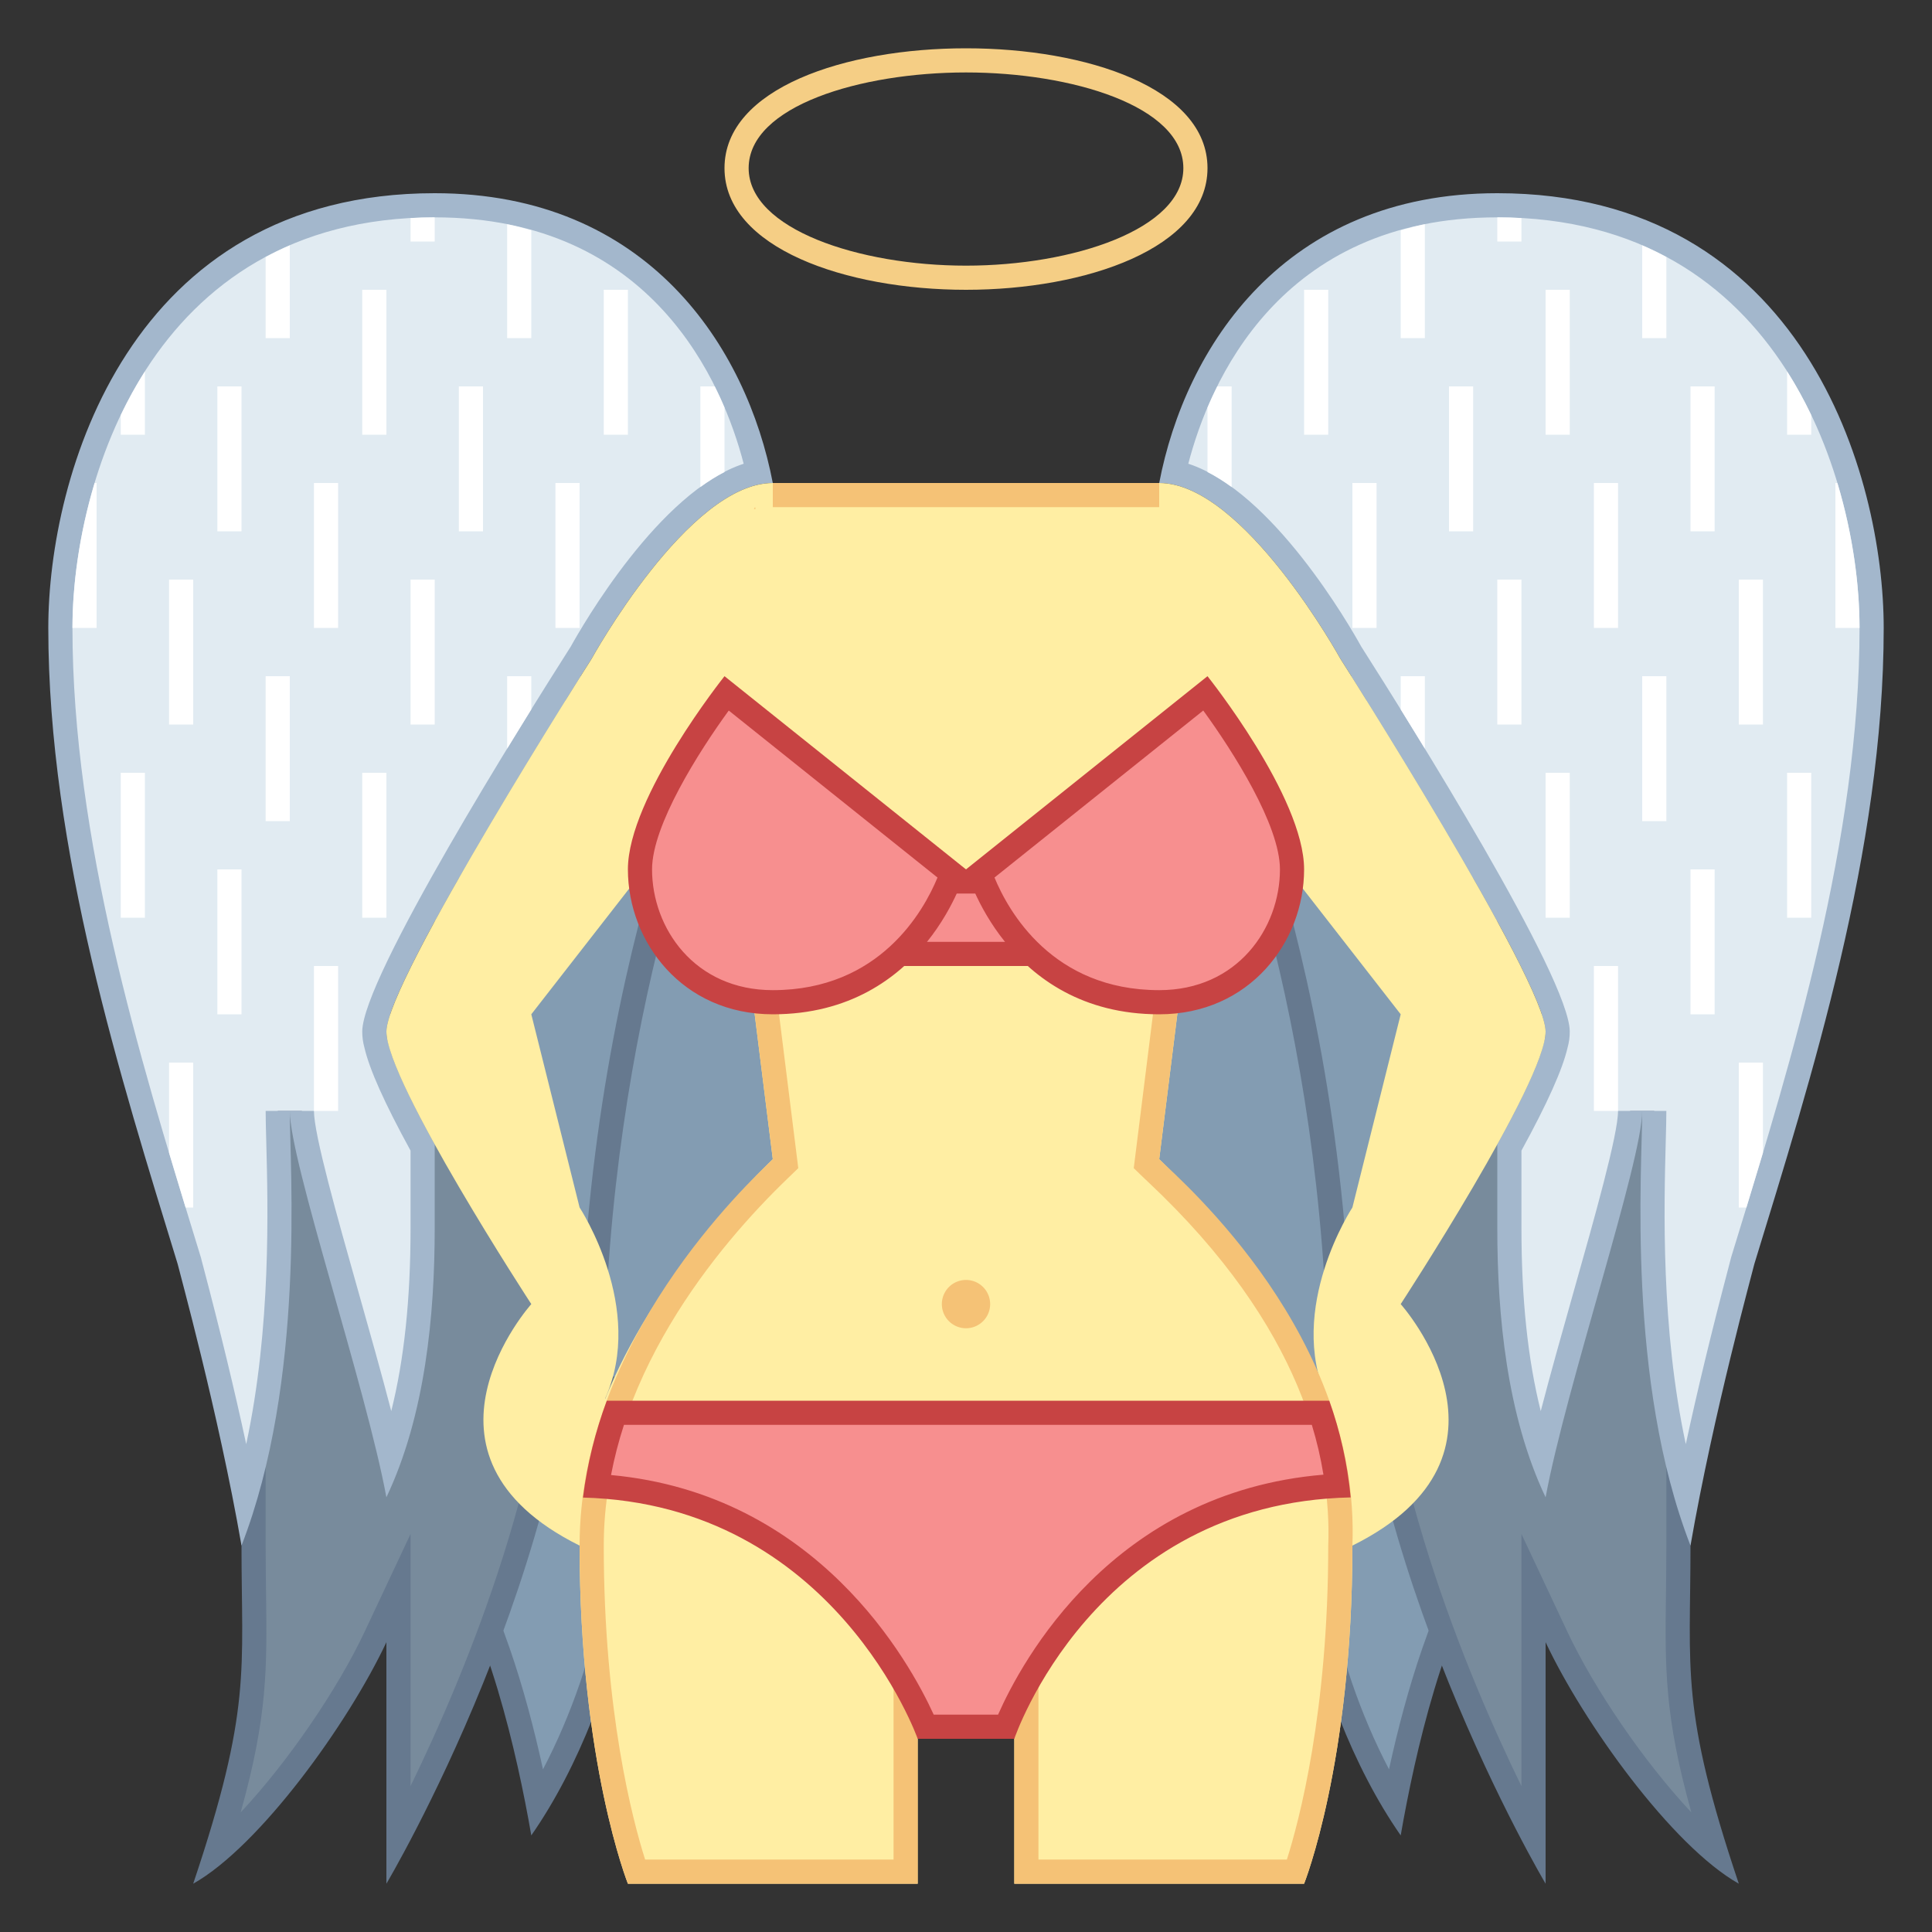 <svg xmlns="http://www.w3.org/2000/svg" viewBox="0 0 80 80" width="30px" height="30px"><rect x="0" y="0" width="80" height="80" fill="#333333" stroke="none"/><path fill="#839cb2" d="M22.264,74.673C21.573,71.12,20.4,66.75,18.5,63.849V28.5h43v35.349 c-1.9,2.901-3.073,7.271-3.764,10.824c-1.523-2.522-2.71-5.708-3.243-8.759c-0.583-3.487-12.878-9.416-14.278-10.08L40,55.732 l-0.214,0.102c-1.4,0.665-13.695,6.593-14.279,10.083C24.975,68.966,23.787,72.151,22.264,74.673z"/><path fill="#66798f" d="M61,29v34.702c-1.666,2.609-2.772,6.296-3.484,9.561c-1.179-2.251-2.086-4.888-2.53-7.428 c-0.597-3.571-11.293-8.903-14.557-10.453L40,55.179l-0.429,0.204c-3.264,1.549-13.96,6.882-14.556,10.446 c-0.444,2.545-1.352,5.184-2.531,7.435c-0.712-3.265-1.818-6.953-3.484-9.561V29h21H61 M62,28H40H18v36 c2.208,3.284,3.407,8.591,4,12c1.989-2.856,3.419-6.675,4-10c0.557-3.333,14-9.714,14-9.714S53.443,62.667,54,66 c0.581,3.325,2.011,7.144,4,10c0.593-3.409,1.792-8.716,4-12V28L62,28z"/><path fill="#788b9c" d="M71.056,76.72c-2.392-2.003-5.216-5.979-6.604-8.932L63.5,65.76v10.292 c-2.085-3.967-6.954-14.256-7-23.914l5.783-9.638H69.5V64c0,0.725-0.009,1.379-0.017,1.988 C69.438,69.466,69.412,71.508,71.056,76.72z M8.944,76.72c1.645-5.211,1.618-7.253,1.573-10.732C10.509,65.379,10.5,64.725,10.5,64 V42.5h7.217l5.783,9.638c-0.046,9.657-4.915,19.947-7,23.914V65.76l-0.953,2.028C14.16,70.741,11.336,74.716,8.944,76.72z"/><path fill="#66798f" d="M69,43v21c0,0.722-0.009,1.374-0.016,1.981c-0.04,3.095-0.066,5.068,1.051,9.066 c-1.965-2.091-4.026-5.123-5.129-7.472L63,63.519V68v5.96c-2.299-4.711-5.919-13.424-5.999-21.685L62.566,43H69 M17.434,43 l5.565,9.275c-0.079,8.253-3.7,16.968-5.999,21.682V68v-4.481l-1.905,4.055c-1.104,2.35-3.165,5.381-5.129,7.472 c1.117-3.998,1.091-5.971,1.051-9.066C11.009,65.374,11,64.722,11,64V43H17.434 M70,42h-8l-6,10c0,12.554,8,26,8,26V68 c1.569,3.34,5.23,8.437,8,10c-2.434-7.243-2-8.826-2-14V42L70,42z M18,42h-8v22c0,5.174,0.434,6.757-2,14 c2.77-1.563,6.431-6.66,8-10v10c0,0,8-13.446,8-26L18,42L18,42z"/><path fill="#e1ebf2" d="M69.856,62.029c-1.628-5.475-1.464-11.65-1.381-14.78C68.489,46.736,68.5,46.313,68.5,46h-1 c0,1.05-0.941,4.379-1.852,7.599c-0.663,2.345-1.344,4.753-1.802,6.719c-0.904-2.533-1.346-5.648-1.346-9.461v-3.341 c1.09-1.98,1.738-3.418,1.929-4.275c0.046-0.153,0.071-0.331,0.071-0.526c0-2.177-7.697-14.324-8.574-15.702 c-0.145-0.266-3.758-6.76-7.323-7.453C49.832,14.115,53.944,8.5,62,8.5c12.26,0,15.5,11.447,15.5,17.5 c0,8.81-2.819,17.997-5.085,25.379l-0.25,0.815c-0.02,0.081-0.055,0.213-0.111,0.426C71.133,56.112,70.396,59.268,69.856,62.029z"/><path fill="#a3b7cc" d="M62,9c11.865,0,15,11.12,15,17c0,8.736-2.808,17.884-5.064,25.235l-0.249,0.813l-0.012,0.044 l-0.008,0.032c-0.011,0.044-0.044,0.17-0.095,0.366c-0.695,2.635-1.286,5.079-1.767,7.31c-1.035-4.82-0.902-9.829-0.83-12.537 C68.989,46.744,69,46.317,69,46h-2c0,0.981-0.974,4.425-1.833,7.464c-0.476,1.685-0.962,3.401-1.368,4.967 C63.263,56.293,63,53.787,63,50.857v-3.213c1.077-1.967,1.703-3.365,1.91-4.265c0.062-0.221,0.09-0.433,0.09-0.665 c0-2.207-6.586-12.725-8.636-15.944c-0.458-0.828-3.666-6.428-7.159-7.568C50.068,15.888,52.953,9,62,9 M62,8 c-8.829,0-12.922,6.38-14,12c3.496,0,7.504,7.281,7.504,7.281S64,40.62,64,42.714c0,0.166-0.024,0.296-0.06,0.418 c-0.208,0.938-0.997,2.549-1.94,4.255c0,1.266,0,2.935,0,3.47c0,3.575,0.385,7.738,2,11.143c0.848-4.58,4-13.908,4-16 c0,2.385-0.658,11.158,2,18c0.961-5.542,2.597-11.436,2.643-11.659C74.994,44.668,78,35.208,78,26C78,19.719,74.667,8,62,8L62,8z"/><path fill="#e1ebf2" d="M10.144,62.029c-0.541-2.768-1.279-5.926-2.201-9.42c-0.054-0.207-0.088-0.335-0.097-0.373 l-0.261-0.857C5.319,43.997,2.5,34.81,2.5,26C2.5,19.947,5.74,8.5,18,8.5c8.056,0,12.168,5.615,13.397,11.06 c-3.565,0.693-7.179,7.189-7.339,7.48C23.197,28.391,15.5,40.538,15.5,42.714c0,0.192,0.025,0.37,0.079,0.556 c0.185,0.838,0.816,2.237,1.921,4.245v3.341c0,3.813-0.442,6.928-1.346,9.461c-0.458-1.966-1.139-4.374-1.802-6.719 C13.441,50.379,12.5,47.05,12.5,46h-1c0,0.313,0.011,0.736,0.025,1.249C11.608,50.379,11.772,56.554,10.144,62.029z"/><path fill="#a3b7cc" d="M18,9c9.047,0,11.932,6.888,12.794,10.203c-3.493,1.141-6.7,6.74-7.159,7.568 C21.586,29.989,15,40.507,15,42.714c0,0.232,0.029,0.444,0.09,0.665c0.207,0.9,0.832,2.297,1.91,4.265v3.213 c0,2.93-0.263,5.436-0.799,7.573c-0.407-1.566-0.892-3.282-1.368-4.967C13.974,50.425,13,46.981,13,46h-2 c0,0.317,0.011,0.744,0.025,1.262c0.072,2.708,0.205,7.717-0.83,12.537c-0.481-2.231-1.072-4.675-1.767-7.31 c-0.052-0.196-0.085-0.321-0.092-0.35l-0.01-0.046l-0.014-0.045l-0.249-0.813C5.808,43.884,3,34.736,3,26C3,20.12,6.135,9,18,9 M18,8C5.333,8,2,19.719,2,26c0,9.208,3.006,18.668,5.357,26.341C7.403,52.564,9.039,58.458,10,64c2.658-6.842,2-15.615,2-18 c0,2.092,3.152,11.42,4,16c1.615-3.405,2-7.568,2-11.143c0-0.535,0-2.204,0-3.47c-0.943-1.706-1.732-3.317-1.94-4.255 C16.024,43.01,16,42.88,16,42.714c0-2.094,8.496-15.433,8.496-15.433S28.504,20,32,20C30.922,14.38,26.829,8,18,8L18,8z"/><path fill="#839cb2" d="M24.501,57.5c0.1-15.972,4.949-27.135,5.814-29h19.368c0.866,1.865,5.714,13.028,5.814,29H24.501z"/><path fill="#66798f" d="M49.363,29c1.11,2.469,5.443,13.045,5.63,28H40H25.006c0.187-14.929,4.521-25.526,5.631-28H40 H49.363 M50,28H40H30c0,0-6,11.933-6,30h16h16C56,39.933,50,28,50,28L50,28z"/><path fill="#ffeea3" d="M64,42.714c0-2.094-8.496-15.433-8.496-15.433S51.496,20,48,20h-8h-8 c-3.496,0-7.504,7.281-7.504,7.281S16,40.62,16,42.714C16,44.808,22,54,22,54s-5.588,6.234,2,10c0,8.991,2,14,2,14h12V66h2h2v12h12 c0,0,2-5.009,2-14c7.588-3.766,2-10,2-10S64,44.808,64,42.714z M25.062,57.916l-0.007-0.004C26.75,54.173,24,50,24,50l-2-8 l7.788-10H30l2,16C30.958,49.008,27.015,53.06,25.062,57.916z M54.945,57.912l-0.007,0.004C52.985,53.06,49.042,49.008,48,48l2-16 h0.212L58,42l-2,8C56,50,53.25,54.173,54.945,57.912z"/><path fill="#ffeea3" d="M42.5,77.5v-12h-5v12H26.352C25.933,76.276,24.5,71.531,24.5,64c0-7.034,4.863-12.767,7.762-15.559 l0.265-0.256l-1.904-15.229L40,38.583l9.376-5.626l-1.903,15.229l0.41,0.392c6.549,6.148,7.757,11.771,7.618,15.404 c0,7.547-1.434,12.295-1.852,13.519H42.5z"/><path fill="#f5c276" d="M48.753,33.914l-1.745,13.962l-0.062,0.495l0.359,0.347l0.236,0.224 C53.952,54.962,55.136,60.432,55,64c0,6.889-1.21,11.415-1.713,13H43V66v-1h-1h-2h-2h-1v1v11H26.713C26.209,75.414,25,70.888,25,64 c0-6.848,4.767-12.461,7.609-15.198l0.087-0.084l0.359-0.347l-0.062-0.495l-1.745-13.962l8.238,4.943L40,39.166l0.514-0.309 L48.753,33.914 M50,32l-10,6l-10-6l2,16c-1.042,1.008-8,7.5-8,16c0,8.991,2,14,2,14h12V66h2h2v12h12c0,0,2-5.009,2-14 c0.333-8.667-6.958-14.992-8-16L50,32L50,32z"/><path fill="#f78f8f" d="M32.357 37.786H47.643V39.5H32.357z"/><path fill="#c74343" d="M47.143,38.286V39H32.857v-0.714H47.143 M48.143,37.286H31.857V40h16.286V37.286L48.143,37.286z"/><path fill="#f5ce85" d="M40,3c4.363,0,9,1.388,9,3.962C49,9.489,44.424,11,40,11s-9-1.511-9-4.038C31,4.388,35.637,3,40,3 M40,2c-5,0-10,1.654-10,4.962C30,10.269,35.031,12,40,12s10-1.731,10-5.038C50,3.654,45,2,40,2L40,2z"/><path fill="#f5c276" d="M31.265 21l-.048.083c.024-.003.048-.012.072-.015C31.281 21.05 31.265 21 31.265 21zM40 53A1 1 0 1 0 40 55 1 1 0 1 0 40 53z"/><g><path fill="#f78f8f" d="M38.338,71.5c-0.727-1.71-4.5-9.424-13.625-9.965c0.163-1.026,0.419-2.043,0.765-3.035h29.207 c0.326,0.984,0.557,1.998,0.688,3.025c-9.32,0.489-13.007,8.242-13.716,9.975H38.338z"/><path fill="#c74343" d="M54.32,59c0.207,0.676,0.368,1.366,0.481,2.063C46.073,61.794,42.313,68.77,41.328,71H40h-1.337 c-1.005-2.201-4.826-9.135-13.362-9.922c0.134-0.7,0.314-1.395,0.536-2.078H40H54.32 M55.042,58H40H25.126 c-0.466,1.255-0.808,2.601-0.986,4.011C34.565,62.285,38,72,38,72h2h2c0,0,3.283-9.766,13.929-9.995 C55.796,60.592,55.486,59.248,55.042,58L55.042,58z"/></g><g><path fill="#f78f8f" d="M32.5 36.5H47.5V39.5H32.5z"/><path fill="#c74343" d="M47,37v2H33v-2H47 M48,36H32v4h16V36L48,36z"/></g><g><path fill="#f78f8f" d="M48,41.5c-5.156,0-6.997-4.138-7.418-5.325l9.333-7.466C50.831,29.929,53.5,33.68,53.5,36 C53.5,38.704,51.443,41.5,48,41.5z"/><path fill="#c74343" d="M49.824,29.421C51.063,31.123,53,34.17,53,36c0,2.424-1.752,5-5,5c-4.427,0-6.248-3.277-6.82-4.663 L49.824,29.421 M50,28l-10,8c0,0,1.638,6,8,6c3.748,0,6-3.002,6-6S50,28,50,28L50,28z"/></g><g><path fill="#f78f8f" d="M32,41.5c-3.443,0-5.5-2.796-5.5-5.5c0-2.323,2.669-6.072,3.586-7.291l9.333,7.466 C38.997,37.362,37.156,41.5,32,41.5z"/><path fill="#c74343" d="M30.176,29.422l8.644,6.915C38.247,37.725,36.425,41,32,41c-3.248,0-5-2.576-5-5 C27,34.174,28.937,31.125,30.176,29.422 M30,28c0,0-4,5.002-4,8s2.252,6,6,6c6.362,0,8-6,8-6L30,28L30,28z"/></g><path fill="#f5c276" d="M40 20L32 20 32 21 40 21 48 21 48 20z"/><g><path fill="#fff" d="M66 40H67V46H66zM64 12H65V18H64zM74 32H75V38H74zM54 12H55V18H54zM70 16H71V22H70zM66 20H67V26H66zM72 24H73V30H72zM64 32H65V38H64zM62 24H63V30H62zM59 31v-3h-1v1.374C58.315 29.882 58.653 30.43 59 31zM68 28H69V34H68zM70 36H71V42H70zM60 16H61V22H60zM56 20H57V26H56zM62 10h1V9.03C62.673 9.012 62.341 9 62 9V10zM68 10.159V14h1v-3.357C68.678 10.47 68.346 10.308 68 10.159zM51 16h-.595c-.148.297-.284.589-.405.876v2.67c.339.174.673.384 1 .622V16zM58 14h1V9.286c-.348.069-.675.158-1 .25V14zM74 18h1v-.811c-.295-.617-.627-1.224-1-1.811V18zM76 26h1c0-1.695-.263-3.826-.918-6H76V26zM73 44h-1v6h.315c.226-.739.455-1.497.685-2.267V44z"/></g><g><path fill="#fff" d="M13 40H14V46H13zM15 12H16V18H15zM5 32H6V38H5zM25 12H26V18H25zM9 16H10V22H9zM13 20H14V26H13zM7 24H8V30H7zM15 32H16V38H15zM17 24H18V30H17zM21 31v-3h1v1.374C21.685 29.882 21.347 30.43 21 31zM11 28H12V34H11zM9 36H10V42H9zM19 16H20V22H19zM23 20H24V26H23zM18 10h-1V9.03C17.327 9.012 17.659 9 18 9V10zM12 10.159V14h-1v-3.357C11.322 10.47 11.654 10.308 12 10.159zM29 16h.595c.148.297.284.589.405.876v2.67c-.339.174-.673.384-1 .622V16zM22 14h-1V9.286c.348.069.675.158 1 .25V14zM6 18H5v-.811c.295-.617.627-1.224 1-1.811V18zM4 26H3c0-1.695.263-3.826.918-6H4V26zM7 44h1v6H7.685C7.459 49.261 7.23 48.503 7 47.733V44z"/></g></svg>